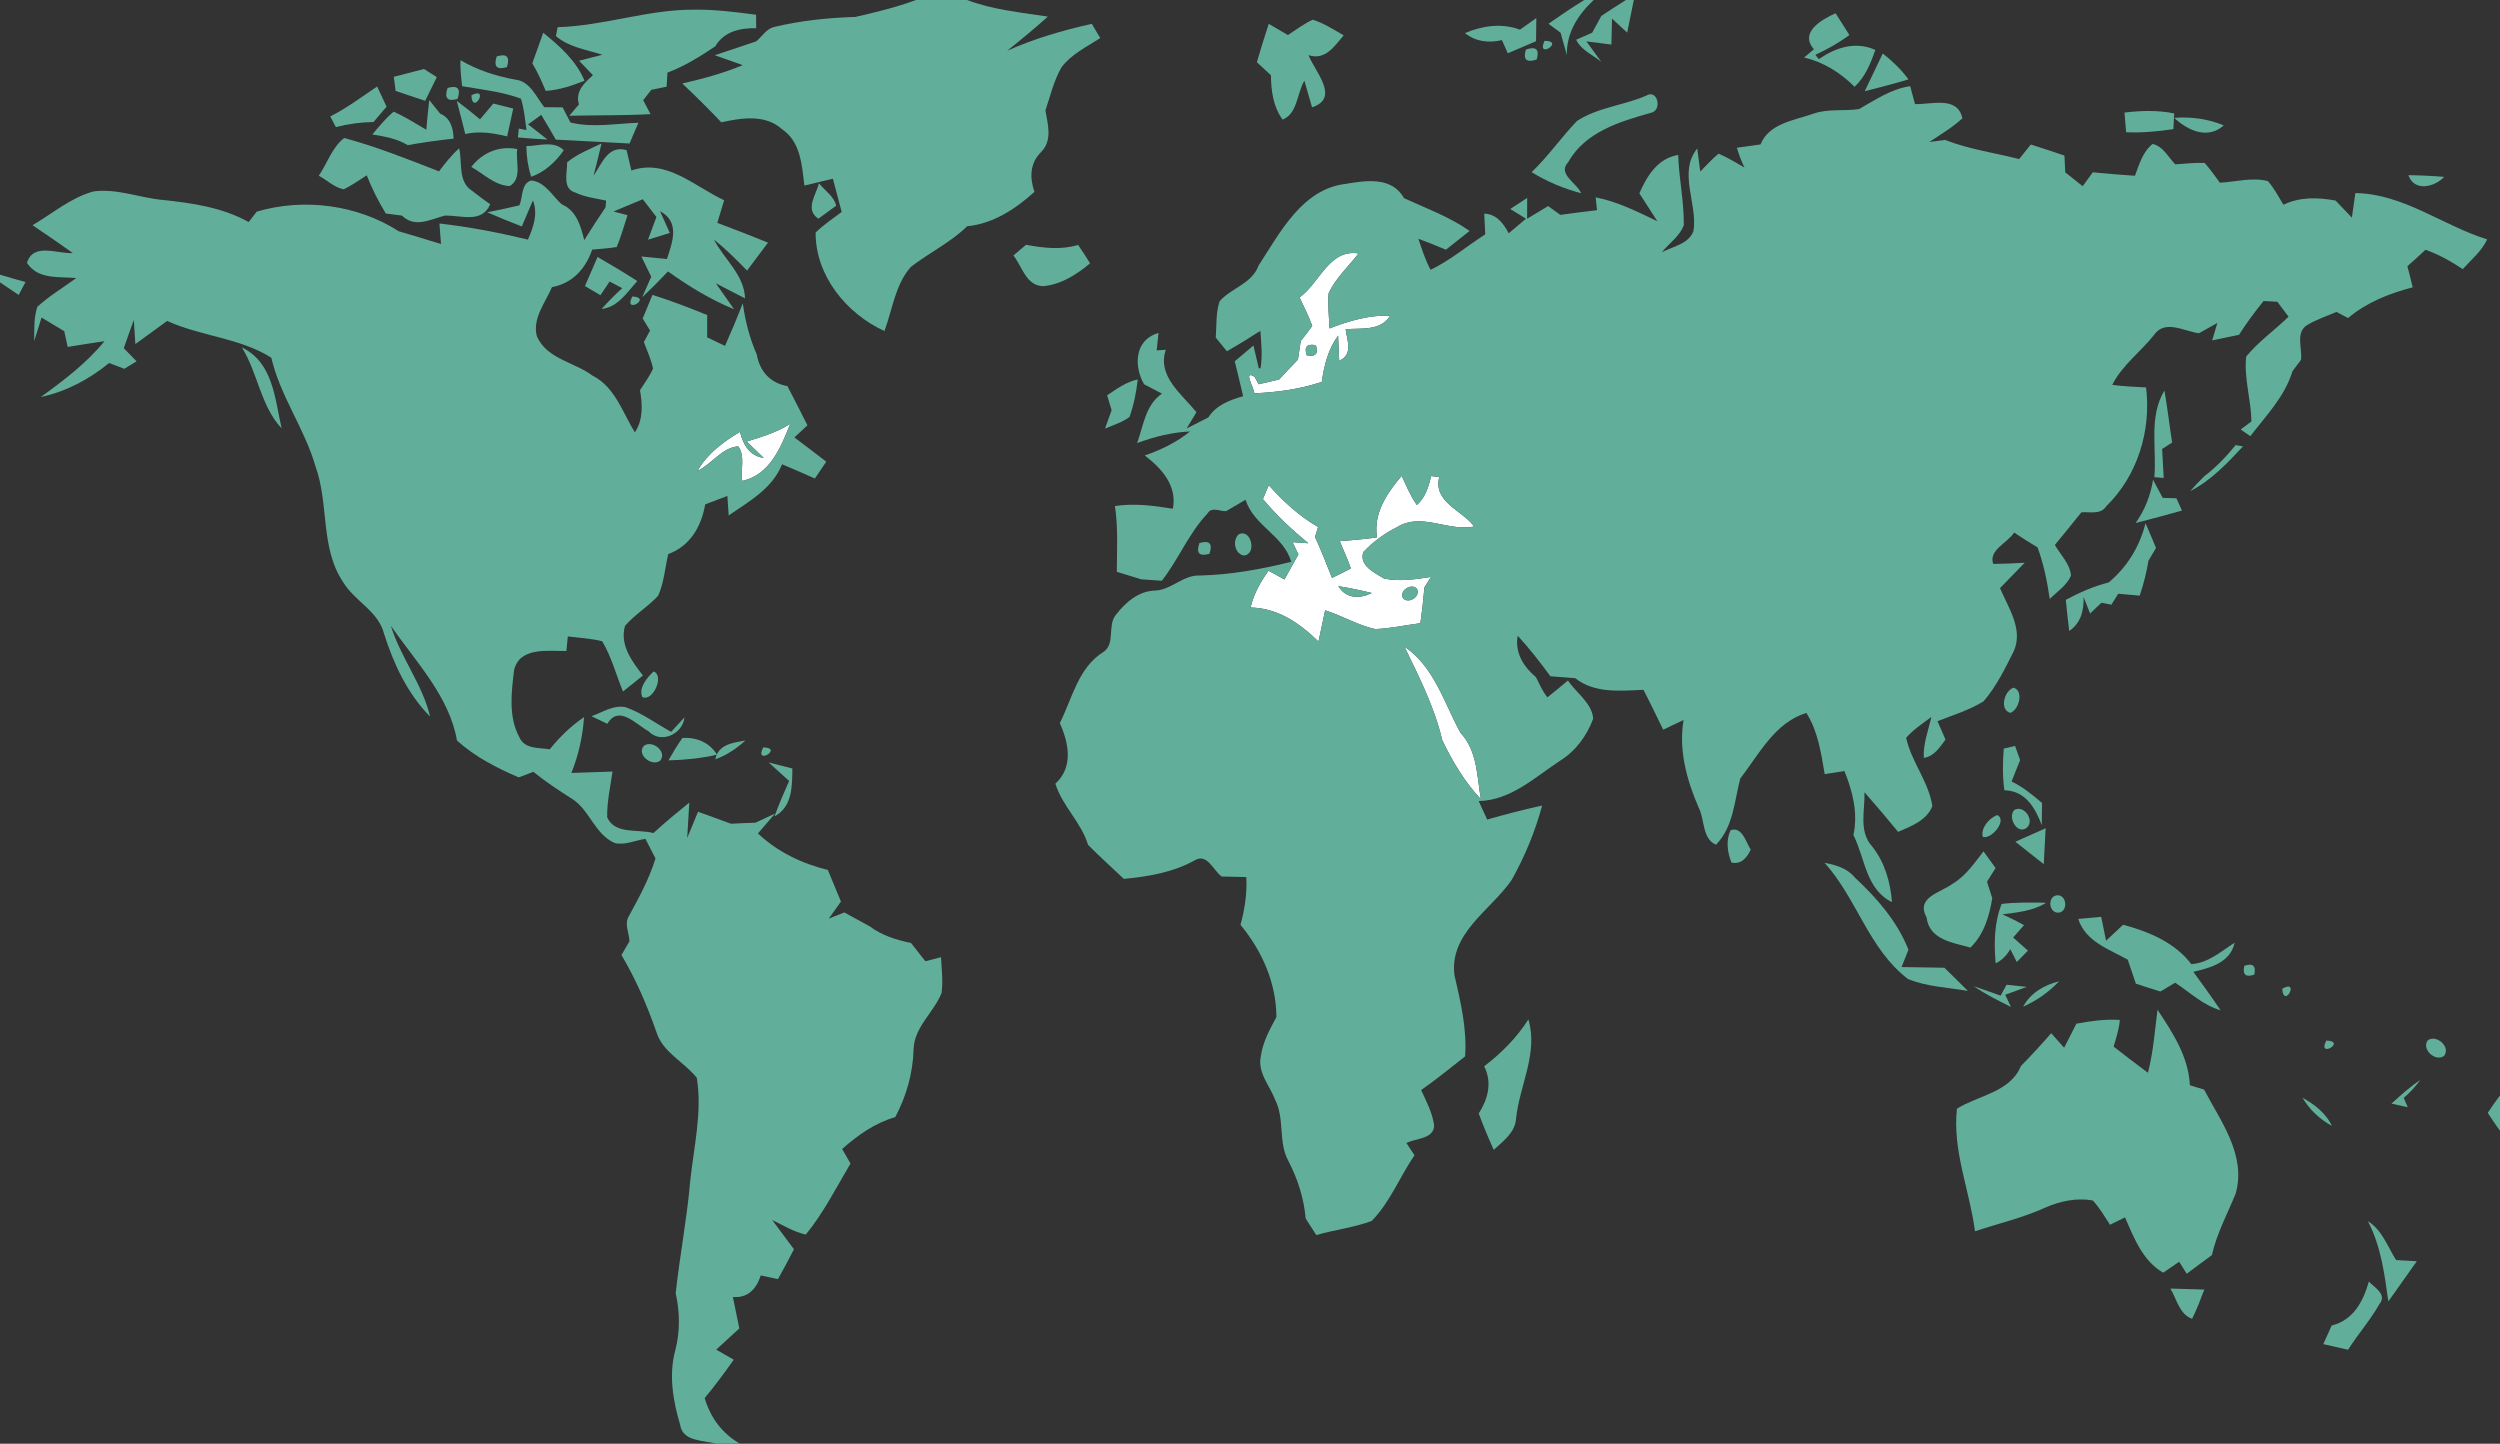 <?xml version="1.0" encoding="UTF-8" ?>
<!DOCTYPE svg PUBLIC "-//W3C//DTD SVG 1.1//EN" "http://www.w3.org/Graphics/SVG/1.1/DTD/svg11.dtd">
<svg width="400pt" height="231pt" viewBox="0 0 400 231" version="1.1" xmlns="http://www.w3.org/2000/svg">
<rect x="0" y="0" width="400" height="231" fill="#333333" stroke="none"/>
<g id="#ffffffff">
<path fill="#ffffff" opacity="1.00" d=" M 207.93 47.59 C 211.18 45.26 212.63 39.82 217.37 40.55 C 215.75 42.65 213.71 44.49 212.58 46.92 C 212.44 48.80 212.63 50.68 212.72 52.55 C 215.82 51.34 219.06 50.38 222.44 50.51 C 220.87 53.01 217.81 52.46 215.30 52.68 C 215.54 54.50 216.53 56.74 214.27 57.72 C 214.23 56.71 214.14 54.70 214.10 53.69 C 212.50 55.86 211.86 58.48 211.48 61.10 C 208.00 62.28 204.35 62.76 200.69 62.93 C 200.64 62.00 198.83 59.11 200.74 60.29 C 200.90 60.58 201.22 61.18 201.38 61.48 C 202.47 61.23 203.57 60.97 204.66 60.72 C 205.65 59.64 206.65 58.58 207.67 57.53 C 207.82 56.53 207.97 55.54 208.12 54.55 C 208.77 53.77 209.38 52.97 209.96 52.14 C 209.38 50.58 208.64 49.10 207.93 47.59 M 209.08 56.85 C 210.50 57.13 210.98 56.60 210.54 55.24 C 209.11 54.95 208.62 55.49 209.08 56.85 Z" />
<path fill="#ffffff" opacity="1.00" d=" M 119.47 70.65 C 121.87 69.89 124.31 69.19 126.44 67.80 C 124.94 71.58 123.20 75.96 118.75 76.95 C 118.47 75.15 119.26 73.01 118.13 71.42 C 115.56 71.56 113.87 74.27 111.59 75.35 C 113.15 72.60 115.72 70.69 118.40 69.10 C 118.91 71.16 119.91 72.94 122.19 73.26 C 121.51 72.61 120.15 71.30 119.47 70.65 Z" />
<path fill="#ffffff" opacity="1.00" d=" M 220.32 85.98 C 219.71 82.13 221.91 78.91 224.26 76.14 C 225.03 77.71 225.67 79.37 226.70 80.80 C 228.05 79.60 228.58 77.88 228.98 76.18 L 230.28 76.31 C 229.28 80.37 233.90 81.59 235.87 84.24 C 231.73 85.10 227.41 81.92 223.56 84.33 C 221.52 85.32 219.69 86.70 218.13 88.33 C 217.40 90.48 219.96 91.67 221.46 92.57 C 223.93 93.08 226.49 92.69 228.96 92.31 C 228.70 92.72 228.17 93.55 227.91 93.97 C 227.75 95.89 227.53 97.80 227.26 99.71 C 224.85 100.02 222.46 100.56 220.03 100.65 C 217.24 100.04 214.74 98.51 212.02 97.65 C 211.67 99.32 211.32 100.98 210.96 102.65 C 207.93 99.71 204.48 97.29 200.09 97.20 C 200.58 95.04 201.69 93.09 202.96 91.31 C 203.60 91.66 204.88 92.36 205.52 92.71 C 206.25 91.37 206.99 90.04 207.75 88.71 C 207.52 88.22 207.05 87.24 206.81 86.75 C 207.44 86.80 208.70 86.88 209.33 86.92 C 206.71 84.77 204.24 82.45 202.06 79.85 C 202.29 79.30 202.76 78.19 203.00 77.63 C 205.31 80.21 207.87 82.58 210.89 84.32 C 210.76 84.72 210.52 85.52 210.40 85.92 C 211.39 88.07 212.26 90.26 213.12 92.46 C 214.14 91.98 215.15 91.48 216.14 90.95 C 215.62 89.47 214.96 88.04 214.36 86.59 C 216.35 86.40 218.34 86.29 220.32 85.98 M 214.13 93.78 C 215.39 95.83 217.56 95.83 219.48 94.88 C 217.71 94.44 215.92 94.07 214.13 93.78 M 224.51 95.75 C 225.43 96.69 227.42 95.35 226.68 94.17 C 225.76 93.23 223.77 94.57 224.51 95.75 Z" />
<path fill="#ffffff" opacity="1.00" d=" M 224.70 103.45 C 229.50 106.70 231.05 112.47 233.69 117.27 C 236.40 120.15 236.30 124.22 236.94 127.87 C 234.33 125.11 232.40 121.83 230.76 118.43 C 229.52 113.15 227.05 108.29 224.70 103.45 Z" />
</g>
<g id="#61af9aff">
<path fill="#61af9a" opacity="1.00" d=" M 146.56 0.00 L 154.73 0.00 C 158.87 1.57 163.30 1.98 167.65 2.66 C 165.55 4.56 163.36 6.35 161.15 8.12 C 165.49 6.18 170.05 4.84 174.69 3.82 C 175.03 4.38 175.70 5.52 176.04 6.09 C 173.88 7.49 171.43 8.66 169.84 10.76 C 168.61 12.91 168.04 15.35 167.27 17.69 C 167.66 19.93 168.41 22.46 166.59 24.31 C 164.78 26.09 164.72 28.39 165.51 30.70 C 162.47 33.44 158.92 35.79 154.74 36.20 C 152.07 38.82 148.66 40.43 145.73 42.71 C 143.22 45.55 142.80 49.52 141.51 52.96 C 135.41 50.19 130.45 44.06 130.50 37.20 C 131.78 35.97 133.25 34.96 134.67 33.91 C 134.21 32.14 133.73 30.36 133.26 28.59 C 131.73 28.95 130.21 29.32 128.70 29.69 C 128.31 26.49 128.12 22.70 125.16 20.70 C 122.46 18.24 118.65 18.86 115.41 19.57 C 113.39 17.44 111.30 15.37 109.16 13.36 C 112.45 12.60 115.72 11.73 118.84 10.42 C 117.35 9.89 115.86 9.37 114.37 8.84 C 116.57 8.09 118.79 7.36 120.99 6.62 C 121.95 5.84 122.63 4.55 123.94 4.30 C 128.16 3.29 132.50 2.84 136.84 2.71 C 140.12 1.97 143.40 1.17 146.56 0.00 Z" />
<path fill="#61af9a" opacity="1.00" d=" M 253.48 0.00 L 254.99 0.00 C 252.49 2.34 250.61 5.25 250.70 8.80 C 250.36 7.61 250.02 6.42 249.69 5.23 C 249.21 4.87 248.24 4.16 247.76 3.80 C 249.63 2.49 251.52 1.20 253.48 0.00 Z" />
<path fill="#61af9a" opacity="1.00" d=" M 260.14 0.00 L 261.41 0.00 C 261.05 1.74 260.70 3.48 260.35 5.22 C 259.74 4.66 258.53 3.53 257.92 2.97 C 257.89 4.01 257.84 6.09 257.82 7.13 C 256.82 7.00 254.82 6.75 253.82 6.62 C 254.41 7.44 255.60 9.07 256.20 9.88 C 254.82 8.79 252.98 8.00 252.18 6.36 C 252.82 6.08 254.11 5.51 254.75 5.23 C 255.24 4.33 255.73 3.43 256.22 2.54 C 257.52 1.69 258.81 0.83 260.14 0.00 Z" />
<path fill="#61af9a" opacity="1.00" d=" M 89.22 4.35 C 96.58 4.14 103.62 1.52 111.00 1.55 C 114.34 1.50 117.66 1.92 120.97 2.36 C 120.97 2.90 120.99 3.97 120.99 4.51 C 118.40 4.47 115.85 5.02 114.44 7.41 C 112.02 9.04 109.53 10.59 106.79 11.62 C 106.75 12.19 106.69 13.31 106.66 13.87 C 106.05 14.00 104.83 14.25 104.21 14.37 C 103.89 14.79 103.23 15.62 102.91 16.03 C 103.20 16.59 103.79 17.70 104.08 18.26 C 99.75 18.50 95.41 18.42 91.08 18.52 C 91.47 18.07 92.24 17.16 92.63 16.71 C 92.01 14.62 93.47 13.29 94.87 12.03 C 94.31 11.45 93.20 10.30 92.65 9.72 C 93.89 9.39 95.14 9.07 96.39 8.76 C 93.86 7.95 91.03 7.57 88.95 5.77 C 89.02 5.41 89.15 4.71 89.22 4.35 Z" />
<path fill="#61af9a" opacity="1.00" d=" M 290.23 7.88 C 287.83 5.17 291.51 3.10 293.69 2.12 C 294.43 3.28 295.16 4.44 295.90 5.60 C 294.21 6.86 292.37 7.89 290.46 8.77 L 291.00 9.46 C 293.73 7.60 296.87 6.55 300.05 7.99 C 299.30 10.15 298.44 12.30 296.73 13.88 C 294.48 11.64 291.77 9.93 288.66 9.20 C 289.05 8.87 289.84 8.21 290.23 7.88 Z" />
<path fill="#61af9a" opacity="1.00" d=" M 206.06 5.61 C 207.36 4.76 208.62 3.82 210.03 3.15 C 211.81 3.70 213.38 4.74 214.99 5.66 C 213.51 7.38 212.04 9.72 209.36 8.82 C 210.37 11.44 214.47 15.68 209.93 17.17 C 209.62 16.10 209.01 13.97 208.70 12.91 C 207.52 14.89 207.60 18.22 205.21 19.13 C 203.72 17.07 203.37 14.53 203.35 12.04 C 202.79 11.52 201.66 10.48 201.10 9.95 C 201.69 7.90 202.33 5.85 203.00 3.82 C 204.02 4.41 205.04 5.01 206.06 5.61 Z" />
<path fill="#61af9a" opacity="1.00" d=" M 243.19 4.75 C 244.06 4.13 244.93 3.51 245.81 2.89 C 245.79 4.12 245.78 5.36 245.77 6.59 C 244.26 7.22 242.75 7.87 241.25 8.52 C 241.01 8.00 240.55 6.94 240.31 6.42 C 238.19 6.90 236.12 6.68 234.39 5.29 C 237.20 4.12 240.27 3.65 243.19 4.75 Z" />
<path fill="#61af9a" opacity="1.00" d=" M 85.17 10.13 C 85.74 8.50 86.32 6.87 86.92 5.24 C 89.56 7.39 92.18 9.68 93.52 12.92 C 91.52 13.72 89.47 14.40 87.31 14.54 C 86.69 13.02 86.01 11.54 85.17 10.13 Z" />
<path fill="#61af9a" opacity="1.00" d=" M 247.13 6.53 C 250.48 6.55 245.70 9.58 247.13 6.53 Z" />
<path fill="#61af9a" opacity="1.00" d=" M 244.14 7.93 C 245.78 7.37 246.35 7.90 245.87 9.52 C 244.23 10.07 243.66 9.54 244.14 7.93 Z" />
<path fill="#61af9a" opacity="1.00" d=" M 79.47 9.03 C 81.08 8.52 81.63 9.09 81.11 10.73 C 79.50 11.23 78.95 10.66 79.47 9.03 Z" />
<path fill="#61af9a" opacity="1.00" d=" M 301.24 8.56 C 302.78 9.76 304.19 11.12 305.36 12.70 C 303.04 13.40 300.70 14.00 298.36 14.59 C 299.32 12.58 300.27 10.57 301.24 8.56 Z" />
<path fill="#61af9a" opacity="1.00" d=" M 73.94 13.79 C 73.78 12.41 73.63 11.03 73.67 9.63 C 76.37 11.21 79.33 12.17 82.40 12.73 C 84.82 12.99 85.76 15.47 87.08 17.15 C 87.82 17.15 89.28 17.17 90.02 17.18 C 90.43 17.98 90.85 18.79 91.27 19.60 C 94.87 20.48 98.52 19.76 102.15 19.64 C 101.68 20.75 101.20 21.85 100.72 22.96 C 96.79 22.75 92.86 22.55 88.93 22.34 C 88.16 21.01 87.40 19.68 86.60 18.37 C 85.89 18.87 85.19 19.38 84.49 19.90 C 85.27 20.51 86.82 21.72 87.60 22.33 C 86.02 22.24 84.44 22.13 82.87 21.99 L 83.01 20.57 L 84.23 20.82 C 84.02 19.13 83.86 17.42 83.35 15.79 C 80.33 14.66 77.10 14.34 73.94 13.79 Z" />
<path fill="#61af9a" opacity="1.00" d=" M 63.01 12.29 C 64.62 11.88 66.22 11.46 67.83 11.04 C 68.34 11.36 69.38 12.02 69.89 12.34 C 69.27 13.60 68.65 14.87 68.03 16.13 C 66.46 15.60 64.88 15.07 63.30 14.55 C 63.23 13.98 63.08 12.85 63.01 12.29 Z" />
<path fill="#61af9a" opacity="1.00" d=" M 71.62 14.07 C 73.24 13.60 73.77 14.19 73.20 15.83 C 71.58 16.29 71.05 15.70 71.62 14.07 Z" />
<path fill="#61af9a" opacity="1.00" d=" M 297.45 17.45 C 300.06 15.98 302.58 14.22 305.63 13.79 C 305.82 14.50 306.21 15.94 306.40 16.65 C 309.05 16.75 313.20 15.29 313.98 18.93 C 312.38 20.41 310.49 21.51 308.70 22.72 C 309.53 22.61 310.36 22.50 311.20 22.39 C 315.02 23.88 319.10 24.44 323.06 25.45 C 323.53 24.87 324.46 23.71 324.93 23.12 C 326.72 23.69 328.52 24.28 330.31 24.89 C 330.34 25.56 330.41 26.91 330.44 27.58 C 331.37 28.32 332.30 29.05 333.23 29.79 C 333.63 29.24 334.44 28.12 334.85 27.57 C 337.09 27.79 339.33 27.98 341.59 28.12 C 342.28 26.31 342.82 24.30 344.42 23.03 C 346.12 23.41 346.91 25.16 348.05 26.30 C 349.61 26.20 351.17 26.00 352.75 26.07 C 353.63 27.07 354.39 28.16 355.18 29.23 C 357.72 29.11 360.34 28.32 362.86 28.98 C 363.86 30.11 364.57 31.47 365.35 32.76 C 367.99 31.48 370.87 31.57 373.69 32.09 C 374.56 33.00 375.43 33.91 376.30 34.82 C 376.49 33.51 376.67 32.20 376.86 30.89 C 384.59 31.01 390.81 36.09 397.95 38.30 C 397.07 40.19 395.40 41.54 394.04 43.06 C 392.16 41.81 390.20 40.71 388.08 39.96 C 387.12 40.85 386.16 41.74 385.18 42.60 C 385.47 43.72 385.78 44.83 386.03 45.97 C 382.29 46.95 378.67 48.37 375.69 50.89 C 375.23 50.64 374.31 50.15 373.85 49.91 C 372.24 50.59 370.57 51.14 369.08 52.05 C 367.25 53.27 368.40 55.78 368.16 57.57 C 367.70 58.17 367.25 58.78 366.80 59.39 C 365.56 63.44 362.58 66.51 360.05 69.78 C 359.53 69.42 359.02 69.07 358.51 68.72 L 360.23 67.43 C 360.18 63.95 359.01 60.54 359.39 57.05 C 361.36 54.64 363.95 52.84 366.17 50.67 C 365.72 50.07 364.82 48.88 364.37 48.28 C 363.82 48.25 362.72 48.19 362.17 48.16 C 360.77 49.90 359.44 51.68 358.24 53.57 C 356.81 53.87 355.38 54.17 353.95 54.46 C 354.16 53.76 354.58 52.37 354.78 51.67 C 353.79 52.22 352.81 52.77 351.83 53.32 C 349.48 53.02 346.41 51.07 344.66 53.57 C 342.51 56.30 339.52 58.45 337.96 61.58 C 339.75 61.82 341.56 61.89 343.37 61.99 C 344.21 68.90 342.02 76.09 337.00 81.00 C 336.10 82.39 334.39 81.86 333.02 81.97 C 331.62 83.72 330.21 85.46 328.78 87.19 C 329.68 88.78 331.21 90.20 331.36 92.11 C 330.67 93.70 329.13 94.65 327.96 95.84 C 327.55 93.03 326.99 90.25 326.01 87.58 C 324.73 86.82 323.49 86.03 322.26 85.21 C 321.22 86.86 318.11 88.03 318.92 90.23 C 320.59 90.21 322.27 90.14 323.95 90.04 C 322.64 91.40 321.32 92.75 320.00 94.10 C 321.34 97.26 323.79 100.74 322.17 104.26 C 320.78 107.02 319.40 109.87 317.36 112.22 C 315.07 113.62 312.48 114.42 310.00 115.39 C 310.42 116.37 310.84 117.36 311.28 118.34 C 310.35 119.57 309.49 121.01 307.81 121.26 C 307.68 119.01 308.53 116.87 309.03 114.71 C 307.62 115.75 306.14 116.72 304.98 118.05 C 305.82 121.89 308.58 125.05 309.18 128.98 C 308.26 131.29 305.80 132.18 303.70 133.10 C 301.94 130.96 300.15 128.84 298.32 126.76 C 298.40 129.64 297.37 132.99 299.50 135.38 C 301.56 137.93 302.45 141.10 302.72 144.34 C 298.52 142.29 298.42 137.31 296.55 133.61 C 297.30 130.10 296.43 126.63 295.11 123.37 C 294.32 123.49 292.74 123.74 291.95 123.86 C 291.38 120.50 290.88 117.01 289.02 114.07 C 283.98 115.60 281.45 120.67 278.44 124.57 C 277.49 128.20 277.35 132.30 274.56 135.15 C 272.31 134.22 272.78 131.06 271.76 129.16 C 269.87 124.74 268.56 120.05 269.37 115.20 C 268.55 115.59 266.92 116.36 266.11 116.75 C 265.09 114.61 264.03 112.48 262.96 110.37 C 259.28 110.53 255.12 110.97 252.04 108.51 C 250.71 108.40 249.38 108.30 248.06 108.20 C 246.42 105.96 244.71 103.75 242.83 101.71 C 242.35 104.45 243.76 106.66 245.76 108.36 C 246.32 109.45 246.79 110.61 247.59 111.57 C 248.71 110.71 249.78 109.79 250.87 108.88 C 252.20 110.88 254.73 112.48 254.91 114.99 C 253.91 117.70 252.10 120.18 249.62 121.71 C 245.57 124.36 241.73 128.06 236.59 128.17 C 237.04 129.15 237.50 130.14 237.95 131.13 C 240.86 130.29 243.79 129.54 246.74 128.89 C 245.62 133.05 243.96 137.08 241.84 140.83 C 238.50 145.65 231.88 149.30 232.71 156.01 C 233.69 160.29 234.73 164.58 234.42 169.02 C 232.10 170.85 229.80 172.71 227.38 174.41 C 228.22 176.22 229.17 178.03 229.46 180.04 C 229.44 182.30 226.50 182.08 225.03 182.89 C 225.46 183.53 225.89 184.18 226.32 184.84 C 223.96 188.28 222.42 192.35 219.47 195.35 C 216.61 196.42 213.54 196.75 210.61 197.61 C 210.04 196.73 209.47 195.85 208.91 194.97 C 208.63 191.74 207.64 188.64 206.15 185.77 C 204.48 182.76 205.58 179.06 204.04 176.00 C 203.18 173.71 201.17 171.62 201.73 169.01 C 202.04 166.73 203.17 164.70 204.23 162.71 C 204.18 157.22 201.94 152.16 198.48 147.98 C 199.16 145.49 199.55 142.92 199.41 140.33 C 198.10 140.30 196.78 140.27 195.47 140.24 C 194.17 139.34 193.19 136.54 191.27 137.59 C 187.76 139.57 183.78 140.25 179.81 140.62 C 177.90 138.81 175.95 137.05 174.09 135.18 C 173.01 131.58 169.98 129.00 168.86 125.39 C 171.76 122.74 171.02 118.92 169.57 115.70 C 171.56 111.75 172.50 106.85 176.51 104.34 C 178.50 103.06 177.16 100.16 178.49 98.44 C 180.08 96.37 182.20 94.50 184.97 94.48 C 187.52 94.29 189.35 91.97 191.97 92.08 C 196.92 91.97 201.79 91.08 206.59 89.89 C 205.40 85.68 200.61 84.15 199.29 79.96 C 198.26 80.57 197.23 81.17 196.20 81.77 C 195.23 81.87 193.85 81.00 193.21 82.15 C 190.18 85.33 188.58 89.49 185.89 92.92 C 184.79 92.84 183.69 92.77 182.60 92.69 C 181.30 92.28 180.00 91.88 178.69 91.49 C 178.70 87.98 178.92 84.45 178.39 80.97 C 181.49 80.49 184.59 80.90 187.66 81.40 C 188.38 77.70 185.87 74.96 183.16 72.87 C 185.77 71.99 188.26 70.76 190.41 69.03 C 187.50 69.17 184.67 69.88 181.94 70.89 C 182.95 68.11 183.27 64.78 185.92 62.98 C 184.97 62.47 184.01 61.97 183.05 61.48 C 181.37 58.53 181.53 54.36 185.36 53.27 C 185.28 53.97 185.14 55.37 185.07 56.07 C 185.43 56.04 186.17 55.98 186.53 55.96 C 185.09 60.17 189.10 63.07 191.43 65.95 C 191.04 66.60 190.25 67.91 189.86 68.56 C 191.02 67.98 192.18 67.39 193.33 66.79 C 194.59 64.81 196.76 64.01 198.90 63.39 C 198.47 61.53 198.02 59.67 197.56 57.81 C 198.56 56.97 199.55 56.13 200.55 55.28 C 200.76 56.20 201.20 58.02 201.41 58.94 L 201.69 58.92 C 202.01 56.93 201.81 54.92 201.66 52.93 C 199.90 54.07 198.12 55.17 196.30 56.20 C 195.85 55.66 194.96 54.56 194.52 54.01 C 194.67 52.07 194.51 50.05 195.15 48.18 C 197.03 46.06 200.32 45.39 201.37 42.49 C 204.82 37.19 208.38 30.19 215.39 29.41 C 218.69 28.84 222.72 28.28 224.65 31.71 C 228.20 33.34 231.92 34.69 235.14 36.95 C 233.88 37.95 232.62 38.95 231.35 39.95 C 229.89 39.34 228.42 38.75 226.94 38.20 C 227.50 39.89 228.05 41.59 228.89 43.17 C 232.04 41.66 234.71 39.37 237.64 37.50 C 237.60 36.67 237.52 35.01 237.48 34.18 C 239.45 34.25 240.54 35.73 241.39 37.33 C 242.31 36.55 243.23 35.77 244.16 34.99 C 243.53 34.60 242.27 33.83 241.64 33.44 C 242.31 33.00 243.67 32.11 244.35 31.67 C 244.35 32.50 244.34 34.16 244.34 35.00 C 245.46 34.32 246.58 33.64 247.70 32.97 C 248.19 33.32 249.16 34.02 249.65 34.38 C 251.60 34.11 253.56 33.86 255.52 33.63 C 255.47 33.12 255.36 32.09 255.31 31.58 C 258.81 32.25 261.99 33.88 265.18 35.40 C 264.23 33.90 263.26 32.42 262.30 30.93 C 263.54 28.11 265.22 25.35 268.51 24.79 C 268.62 28.54 269.45 32.24 269.41 36.00 C 268.79 37.80 267.04 38.91 265.89 40.37 C 267.64 39.43 270.15 39.07 270.95 36.99 C 271.68 32.61 268.44 27.63 271.56 23.76 C 271.68 24.69 271.92 26.53 272.04 27.45 C 272.99 26.47 273.92 25.47 274.97 24.58 C 276.41 25.20 277.75 26.02 279.11 26.80 C 278.61 25.79 278.22 24.72 277.90 23.64 C 279.16 23.46 280.42 23.29 281.68 23.11 C 283.05 19.73 287.04 19.28 290.07 18.21 C 292.45 17.35 295.01 17.82 297.45 17.45 M 207.93 47.59 C 208.64 49.10 209.38 50.58 209.96 52.14 C 209.38 52.97 208.77 53.77 208.12 54.55 C 207.97 55.54 207.82 56.53 207.67 57.53 C 206.65 58.58 205.65 59.64 204.66 60.72 C 203.57 60.97 202.47 61.23 201.38 61.48 C 201.22 61.18 200.90 60.58 200.74 60.29 C 198.83 59.11 200.64 62.00 200.69 62.93 C 204.35 62.76 208.00 62.28 211.48 61.10 C 211.86 58.48 212.50 55.86 214.10 53.69 C 214.14 54.70 214.23 56.71 214.27 57.72 C 216.53 56.74 215.54 54.50 215.30 52.68 C 217.81 52.46 220.87 53.01 222.44 50.51 C 219.06 50.38 215.82 51.34 212.72 52.55 C 212.63 50.68 212.44 48.80 212.58 46.92 C 213.71 44.49 215.75 42.65 217.37 40.55 C 212.63 39.82 211.18 45.26 207.93 47.59 M 220.32 85.98 C 218.34 86.29 216.35 86.40 214.36 86.59 C 214.96 88.04 215.62 89.47 216.14 90.95 C 215.15 91.48 214.14 91.98 213.12 92.46 C 212.26 90.26 211.39 88.07 210.40 85.92 C 210.52 85.52 210.76 84.72 210.89 84.32 C 207.87 82.58 205.31 80.21 203.00 77.63 C 202.76 78.19 202.29 79.30 202.06 79.85 C 204.24 82.45 206.71 84.77 209.33 86.92 C 208.70 86.88 207.44 86.80 206.81 86.75 C 207.05 87.24 207.52 88.22 207.75 88.71 C 206.99 90.04 206.25 91.37 205.52 92.71 C 204.88 92.36 203.60 91.66 202.96 91.31 C 201.69 93.09 200.58 95.04 200.09 97.20 C 204.48 97.29 207.93 99.71 210.96 102.65 C 211.32 100.98 211.67 99.32 212.02 97.65 C 214.74 98.51 217.24 100.04 220.03 100.65 C 222.46 100.56 224.85 100.02 227.26 99.71 C 227.53 97.80 227.75 95.89 227.91 93.97 C 228.17 93.55 228.70 92.72 228.96 92.31 C 226.49 92.69 223.93 93.08 221.46 92.57 C 219.96 91.67 217.40 90.48 218.13 88.33 C 219.69 86.70 221.52 85.32 223.56 84.33 C 227.41 81.92 231.73 85.10 235.87 84.24 C 233.90 81.59 229.28 80.37 230.28 76.31 L 228.98 76.18 C 228.58 77.88 228.05 79.60 226.70 80.80 C 225.67 79.37 225.03 77.71 224.26 76.14 C 221.91 78.91 219.71 82.13 220.32 85.98 M 224.70 103.45 C 227.05 108.29 229.52 113.15 230.76 118.43 C 232.40 121.83 234.33 125.11 236.94 127.87 C 236.30 124.22 236.40 120.15 233.69 117.27 C 231.05 112.47 229.50 106.70 224.70 103.45 Z" />
<path fill="#61af9a" opacity="1.00" d=" M 52.84 18.63 C 55.49 17.29 57.88 15.50 60.34 13.84 C 60.72 14.65 61.47 16.26 61.85 17.07 C 61.15 17.89 60.45 18.70 59.76 19.52 C 57.73 19.56 55.71 19.82 53.74 20.33 C 53.51 19.91 53.06 19.06 52.84 18.63 Z" />
<path fill="#61af9a" opacity="1.00" d=" M 75.42 15.25 C 78.41 13.70 75.60 18.58 75.42 15.25 Z" />
<path fill="#61af9a" opacity="1.00" d=" M 263.36 15.32 C 265.25 14.16 266.01 17.69 264.14 18.05 C 259.13 19.46 253.61 21.11 250.88 25.99 C 249.15 27.84 252.35 29.32 252.98 30.92 C 250.19 30.16 247.51 29.07 245.06 27.54 C 247.71 25.02 249.79 21.99 252.31 19.36 C 255.63 17.18 259.75 16.88 263.36 15.32 Z" />
<path fill="#61af9a" opacity="1.00" d=" M 68.21 20.76 C 68.34 19.17 68.50 17.59 68.68 16.01 C 69.11 16.55 69.97 17.63 70.41 18.17 C 72.10 18.90 72.50 20.48 72.58 22.18 C 70.12 22.44 67.67 22.79 65.23 23.22 C 63.51 22.17 61.53 21.84 59.57 21.51 C 60.65 20.25 61.69 18.94 62.98 17.87 C 64.81 18.67 66.48 19.77 68.21 20.76 Z" />
<path fill="#61af9a" opacity="1.00" d=" M 73.08 16.14 C 74.35 17.08 75.59 18.08 76.80 19.10 C 77.51 18.26 78.22 17.41 78.93 16.57 C 79.73 16.77 81.32 17.17 82.12 17.37 C 81.80 18.85 81.47 20.34 81.14 21.82 C 78.95 21.30 76.68 20.92 74.44 21.44 C 74.02 19.67 73.54 17.91 73.08 16.14 Z" />
<path fill="#61af9a" opacity="1.00" d=" M 339.92 18.01 C 342.57 17.70 345.24 17.60 347.87 18.15 C 347.84 18.78 347.78 20.03 347.74 20.66 C 345.24 21.03 342.71 21.27 340.18 21.16 C 340.12 20.38 339.99 18.80 339.92 18.01 Z" />
<path fill="#61af9a" opacity="1.00" d=" M 347.89 18.86 C 350.59 18.65 353.29 19.02 355.80 20.06 C 353.24 22.36 350.04 20.89 347.89 18.86 Z" />
<path fill="#61af9a" opacity="1.00" d=" M 51.01 28.11 C 52.36 26.14 53.15 23.55 55.07 22.08 C 60.23 23.47 65.25 25.47 70.24 27.42 C 71.22 26.12 72.24 24.82 73.46 23.73 C 74.00 25.98 73.23 29.02 75.47 30.48 C 76.44 31.24 77.42 31.98 78.43 32.69 C 77.07 35.81 73.80 34.41 71.17 34.50 C 68.84 35.09 66.40 36.54 64.32 34.50 C 63.67 34.42 62.38 34.25 61.73 34.16 C 60.54 32.22 59.51 30.18 58.68 28.05 C 57.48 28.83 56.29 29.65 55.01 30.29 C 53.49 30.00 52.33 28.83 51.01 28.11 Z" />
<path fill="#61af9a" opacity="1.00" d=" M 84.22 23.38 C 86.18 23.36 88.60 22.44 90.20 24.03 C 88.96 25.87 87.07 27.59 84.98 28.28 C 84.49 26.70 84.23 25.07 84.22 23.38 Z" />
<path fill="#61af9a" opacity="1.00" d=" M 75.40 26.71 C 77.20 24.40 79.84 23.29 82.76 23.85 C 82.44 25.80 83.63 28.53 81.56 29.77 C 79.17 29.69 77.38 27.80 75.40 26.71 Z" />
<path fill="#61af9a" opacity="1.00" d=" M 90.74 25.97 C 92.36 24.62 94.36 23.87 96.24 22.96 C 95.84 24.69 95.41 26.41 94.96 28.13 C 96.31 26.17 97.28 23.17 100.25 24.02 C 100.44 24.83 100.83 26.46 101.02 27.28 C 106.65 25.34 111.13 29.85 115.86 32.04 C 115.50 33.25 115.13 34.45 114.77 35.66 C 117.49 36.67 120.19 37.73 122.88 38.82 C 121.77 40.31 120.65 41.80 119.53 43.29 C 117.84 41.55 116.12 39.85 114.23 38.32 C 115.86 41.49 119.06 43.94 119.21 47.74 C 117.64 46.94 116.08 46.14 114.53 45.32 C 115.26 46.36 116.72 48.44 117.45 49.48 C 113.68 47.93 110.19 45.80 106.88 43.43 C 105.54 44.85 104.16 46.24 102.74 47.58 C 103.22 46.48 103.71 45.38 104.20 44.28 C 103.67 43.20 103.14 42.12 102.62 41.04 C 103.64 41.14 105.69 41.34 106.71 41.44 C 107.60 38.71 108.84 35.53 105.60 33.78 C 105.99 34.65 106.78 36.40 107.17 37.27 C 106.01 37.63 104.84 37.99 103.68 38.35 C 104.12 37.14 104.57 35.93 105.03 34.72 C 104.30 33.77 103.58 32.82 102.85 31.88 C 101.29 32.54 99.72 33.17 98.16 33.84 L 100.40 34.43 C 99.83 36.13 99.38 37.88 98.66 39.53 C 97.36 39.73 96.05 39.82 94.75 39.94 C 93.69 43.01 91.60 45.33 88.32 45.94 C 87.25 48.42 85.16 50.95 85.89 53.78 C 87.46 57.44 91.91 57.93 94.82 60.11 C 98.42 61.93 99.60 65.99 101.58 69.18 C 102.93 67.12 102.80 64.75 102.40 62.43 C 103.12 61.30 103.93 60.21 104.49 58.99 C 104.18 57.51 103.54 56.13 103.02 54.73 C 103.27 54.27 103.76 53.35 104.01 52.89 C 103.72 52.41 103.12 51.45 102.83 50.96 C 103.35 49.70 103.87 48.44 104.39 47.18 C 107.36 48.12 110.27 49.22 113.15 50.41 C 113.15 51.60 113.15 52.79 113.15 53.98 C 114.10 54.43 115.05 54.88 116.00 55.34 C 117.01 53.09 117.96 50.82 118.85 48.53 C 119.23 51.35 119.94 54.12 121.09 56.74 C 121.57 59.45 123.24 61.28 125.99 61.78 C 127.08 63.86 128.13 65.95 129.19 68.05 C 128.67 68.53 127.62 69.51 127.10 69.99 C 128.81 71.27 130.51 72.56 132.20 73.87 C 131.59 74.77 130.98 75.67 130.38 76.56 C 128.64 75.78 126.88 75.02 125.13 74.28 C 123.58 78.18 119.86 80.21 116.59 82.47 C 116.54 81.69 116.43 80.13 116.38 79.35 C 115.19 79.80 114.01 80.25 112.83 80.70 C 112.21 84.24 110.44 87.35 106.92 88.65 C 106.40 90.86 106.24 93.20 105.32 95.29 C 103.71 97.08 101.58 98.30 100.01 100.12 C 99.11 103.15 101.12 105.84 102.87 108.08 C 101.80 108.93 100.74 109.79 99.68 110.64 C 98.57 107.96 97.85 105.10 96.35 102.60 C 94.55 102.15 92.69 102.05 90.85 101.83 C 90.80 102.41 90.68 103.58 90.62 104.16 C 87.72 104.19 83.14 103.47 82.26 107.20 C 81.82 110.73 81.32 114.71 83.10 117.96 C 83.95 119.91 86.24 119.60 87.96 119.89 C 89.54 117.92 91.35 116.16 93.45 114.74 C 93.23 117.81 92.57 120.82 91.42 123.67 C 93.61 123.59 95.81 123.51 98.00 123.45 C 97.66 125.88 97.10 128.31 97.15 130.78 C 98.40 133.57 102.12 132.61 104.55 133.29 C 106.40 131.58 108.34 129.99 110.29 128.41 C 110.21 129.83 110.03 132.66 109.95 134.08 C 110.54 132.68 111.12 131.28 111.69 129.88 C 113.45 130.51 115.21 131.15 116.97 131.80 C 118.27 131.73 119.57 131.67 120.88 131.63 C 121.92 131.13 122.97 130.64 124.02 130.16 C 123.11 131.24 122.19 132.29 121.27 133.35 C 124.41 136.32 128.29 138.16 132.46 139.20 C 133.15 140.88 133.84 142.57 134.55 144.25 C 133.90 145.16 133.25 146.07 132.60 146.98 C 133.22 146.74 134.47 146.24 135.09 145.99 C 136.44 146.73 137.80 147.46 139.15 148.21 C 141.09 149.66 143.40 150.40 145.76 150.87 C 146.52 151.84 147.29 152.82 148.05 153.80 C 148.68 153.64 149.93 153.31 150.56 153.15 C 150.66 155.05 150.91 156.97 150.65 158.88 C 149.40 162.01 146.26 164.34 146.17 167.90 C 146.07 171.71 145.02 175.38 143.24 178.74 C 139.99 179.67 137.23 181.63 134.74 183.84 C 135.08 184.42 135.74 185.58 136.08 186.16 C 133.80 190.01 131.77 194.05 128.93 197.53 C 127.00 197.11 125.31 196.04 123.55 195.20 C 124.72 196.75 125.88 198.31 127.03 199.88 C 126.22 201.49 125.36 203.08 124.47 204.66 C 123.78 204.51 122.40 204.22 121.72 204.07 C 121.03 206.23 119.64 207.72 117.26 207.52 C 117.60 209.19 117.94 210.87 118.29 212.55 C 117.05 213.68 115.82 214.80 114.59 215.94 C 115.29 216.34 116.70 217.15 117.40 217.55 C 115.92 219.65 114.39 221.71 112.75 223.69 C 113.64 226.80 115.58 229.40 118.41 231.00 L 114.63 231.00 C 112.59 230.42 109.21 230.69 108.83 227.98 C 107.68 224.13 106.97 219.98 108.05 216.03 C 108.83 213.04 108.78 209.93 108.11 206.92 C 108.76 200.94 109.91 195.02 110.43 189.02 C 111.00 183.53 112.38 177.96 111.49 172.46 C 109.45 169.87 105.97 168.37 104.99 165.02 C 103.50 160.79 101.73 156.66 99.43 152.80 C 99.86 152.07 100.28 151.35 100.71 150.62 C 100.69 149.33 99.87 147.89 100.57 146.67 C 102.21 143.66 103.87 140.65 104.88 137.35 C 104.34 136.31 103.80 135.26 103.27 134.22 C 101.66 134.44 100.02 135.27 98.38 134.89 C 95.16 133.52 94.35 129.56 91.48 127.78 C 89.37 126.45 87.28 125.07 85.34 123.49 C 84.55 123.79 83.77 124.08 82.99 124.38 C 79.46 122.86 75.99 121.08 73.12 118.49 C 71.87 111.35 66.52 105.90 62.54 100.12 C 64.10 105.21 67.59 109.47 68.82 114.66 C 65.20 110.99 63.00 106.28 61.46 101.43 C 60.55 97.77 56.74 96.20 54.90 93.14 C 51.20 87.63 52.67 80.59 50.46 74.56 C 48.72 68.54 44.83 63.37 43.41 57.23 C 38.32 54.03 32.13 53.81 26.74 51.35 C 25.05 52.60 23.36 53.82 21.66 55.05 C 21.60 54.08 21.47 52.16 21.41 51.20 C 20.86 52.70 20.33 54.20 19.81 55.71 C 20.49 56.41 21.17 57.11 21.85 57.81 C 21.36 58.11 20.38 58.71 19.89 59.01 C 19.08 58.70 18.27 58.39 17.46 58.08 C 14.27 60.69 10.58 62.66 6.53 63.52 C 10.20 60.87 13.83 58.12 16.72 54.59 C 14.75 54.87 12.79 55.19 10.83 55.51 C 10.69 54.88 10.42 53.62 10.28 52.99 C 9.07 52.27 7.86 51.54 6.65 50.81 C 6.35 51.75 5.76 53.63 5.47 54.56 C 5.50 52.73 5.38 50.84 5.98 49.08 C 7.89 47.34 10.12 46.01 12.20 44.49 C 9.46 44.23 6.06 44.77 4.32 42.06 C 5.29 38.76 9.21 40.65 11.66 40.49 C 9.53 38.97 7.37 37.49 5.20 36.03 C 8.41 34.17 11.32 31.62 14.96 30.63 C 18.71 30.12 22.33 31.65 26.03 31.99 C 30.76 32.49 35.57 33.18 39.79 35.53 C 40.11 35.11 40.76 34.28 41.08 33.86 C 48.64 31.64 57.16 32.75 63.80 37.00 C 66.06 37.67 68.31 38.34 70.56 39.04 C 70.50 38.22 70.37 36.58 70.31 35.76 C 75.08 36.30 79.81 37.21 84.47 38.34 C 85.34 36.34 86.11 34.24 85.27 32.06 C 84.83 33.10 83.93 35.18 83.49 36.23 C 81.63 35.51 79.79 34.77 77.97 33.97 C 79.69 33.63 81.39 33.26 83.09 32.86 C 83.69 31.58 83.33 29.37 84.99 28.88 C 87.21 29.08 88.36 31.35 89.88 32.69 C 92.25 33.71 92.90 36.13 93.48 38.42 C 94.58 36.65 95.72 34.90 96.89 33.17 C 96.91 32.90 96.96 32.36 96.98 32.09 C 95.33 31.74 93.61 31.54 92.06 30.81 C 89.91 30.20 90.78 27.61 90.74 25.97 M 119.47 70.65 C 120.15 71.30 121.51 72.61 122.19 73.26 C 119.91 72.94 118.91 71.16 118.40 69.10 C 115.72 70.69 113.15 72.60 111.59 75.35 C 113.87 74.27 115.56 71.56 118.13 71.42 C 119.26 73.01 118.47 75.15 118.75 76.95 C 123.20 75.96 124.94 71.58 126.44 67.80 C 124.31 69.19 121.87 69.89 119.47 70.65 Z" />
<path fill="#61af9a" opacity="1.00" d=" M 385.34 28.03 C 387.25 28.05 389.16 28.14 391.07 28.30 C 389.51 29.94 386.30 30.73 385.34 28.03 Z" />
<path fill="#61af9a" opacity="1.00" d=" M 131.04 29.32 C 131.95 30.50 133.44 31.38 133.79 32.91 C 133.08 33.43 131.65 34.47 130.94 34.99 C 128.72 33.53 130.58 31.15 131.04 29.32 Z" />
<path fill="#61af9a" opacity="1.00" d=" M 164.16 39.17 C 166.92 39.67 169.77 40.02 172.50 39.19 C 173.15 40.16 173.80 41.12 174.41 42.13 C 172.29 43.91 169.77 45.53 166.95 45.78 C 164.20 45.79 163.54 42.63 162.15 40.87 C 162.65 40.44 163.66 39.59 164.16 39.17 Z" />
<path fill="#61af9a" opacity="1.00" d=" M 93.59 45.77 C 94.26 44.22 94.94 42.67 95.61 41.12 C 97.76 42.36 99.89 43.63 101.97 44.97 C 100.32 46.76 98.92 49.13 96.25 49.44 C 97.29 48.27 98.39 47.16 99.56 46.11 C 98.88 45.75 98.21 45.40 97.54 45.04 C 97.17 45.59 96.43 46.68 96.07 47.23 C 95.45 46.86 94.21 46.14 93.59 45.77 Z" />
<path fill="#61af9a" opacity="1.00" d=" M 0.00 43.95 C 1.35 44.37 2.72 44.75 4.08 45.13 C 3.81 45.65 3.27 46.68 2.99 47.19 C 1.99 46.53 0.99 45.86 0.00 45.18 L 0.00 43.95 Z" />
<path fill="#61af9a" opacity="1.00" d=" M 101.18 47.43 C 104.50 47.64 99.61 50.41 101.18 47.43 Z" />
<path fill="#61af9a" opacity="1.00" d=" M 209.08 56.85 C 208.62 55.49 209.11 54.95 210.54 55.24 C 210.98 56.60 210.50 57.13 209.08 56.85 Z" />
<path fill="#61af9a" opacity="1.00" d=" M 38.70 55.59 C 43.71 58.01 43.97 63.79 45.06 68.54 C 41.69 64.94 41.27 59.71 38.70 55.59 Z" />
<path fill="#61af9a" opacity="1.00" d=" M 177.14 63.24 C 178.68 62.23 180.20 61.09 182.04 60.71 C 181.81 62.75 181.41 64.78 180.72 66.72 C 179.54 67.58 178.12 68.01 176.80 68.58 C 177.07 67.85 177.60 66.37 177.86 65.63 C 177.62 64.84 177.38 64.04 177.14 63.24 Z" />
<path fill="#61af9a" opacity="1.00" d=" M 344.70 76.35 C 345.09 71.74 343.77 66.67 346.31 62.49 C 346.79 65.25 347.11 68.04 347.54 70.81 C 347.14 71.07 346.34 71.58 345.94 71.83 C 346.02 73.38 346.10 74.92 346.19 76.47 L 344.70 76.35 Z" />
<path fill="#61af9a" opacity="1.00" d=" M 357.70 71.22 C 358.00 71.27 358.59 71.37 358.88 71.42 C 356.36 74.12 353.77 76.88 350.43 78.58 C 351.15 77.76 351.89 76.97 352.68 76.21 C 354.56 74.77 356.21 73.06 357.70 71.22 Z" />
<path fill="#61af9a" opacity="1.00" d=" M 341.70 83.68 C 343.18 81.61 344.09 79.26 344.49 76.76 C 344.87 77.49 345.64 78.93 346.03 79.66 C 346.58 79.68 347.68 79.71 348.23 79.73 C 348.45 80.22 348.89 81.20 349.11 81.69 C 346.65 82.40 344.17 83.04 341.70 83.68 Z" />
<path fill="#61af9a" opacity="1.00" d=" M 198.18 85.50 C 200.18 84.47 201.18 88.71 199.01 88.88 C 197.54 88.63 197.15 86.44 198.18 85.50 Z" />
<path fill="#61af9a" opacity="1.00" d=" M 337.39 93.19 C 340.35 90.72 342.35 87.45 343.28 83.71 C 343.85 85.02 344.42 86.34 344.96 87.67 C 344.66 88.19 344.05 89.21 343.75 89.72 C 343.45 91.62 342.96 93.48 342.35 95.30 C 341.49 95.23 339.77 95.08 338.91 95.00 C 338.64 95.44 338.09 96.31 337.82 96.75 C 337.42 96.67 336.62 96.52 336.22 96.44 C 335.61 97.01 335.01 97.58 334.42 98.16 C 334.16 97.50 333.63 96.18 333.37 95.52 C 333.44 97.68 332.94 99.69 331.07 100.96 C 330.87 99.30 330.69 97.63 330.53 95.97 C 332.71 94.80 334.98 93.80 337.39 93.19 Z" />
<path fill="#61af9a" opacity="1.00" d=" M 191.91 86.88 C 193.54 86.42 194.07 86.99 193.51 88.61 C 191.88 89.07 191.34 88.50 191.91 86.88 Z" />
<path fill="#61af9a" opacity="1.00" d=" M 214.13 93.78 C 215.92 94.07 217.71 94.44 219.48 94.88 C 217.56 95.83 215.39 95.83 214.13 93.78 Z" />
<path fill="#61af9a" opacity="1.00" d=" M 224.51 95.75 C 223.77 94.57 225.76 93.23 226.68 94.17 C 227.42 95.35 225.43 96.69 224.51 95.75 Z" />
<path fill="#61af9a" opacity="1.00" d=" M 104.58 107.44 C 106.34 108.07 104.49 112.32 102.77 111.53 C 102.13 110.05 103.56 108.39 104.58 107.44 Z" />
<path fill="#61af9a" opacity="1.00" d=" M 322.19 110.03 C 323.85 110.57 323.04 113.59 321.63 114.06 C 319.86 113.53 320.69 110.47 322.19 110.03 Z" />
<path fill="#61af9a" opacity="1.00" d=" M 107.07 112.26 C 107.61 112.81 107.61 112.81 107.07 112.26 Z" />
<path fill="#61af9a" opacity="1.00" d=" M 94.64 114.59 C 96.40 113.99 98.13 112.74 100.09 113.15 C 102.71 114.07 104.96 115.77 107.38 117.10 C 107.91 116.52 108.97 115.36 109.51 114.78 C 109.26 117.46 105.73 119.08 103.77 117.00 C 101.77 115.93 99.03 112.69 97.17 115.81 C 96.32 115.41 95.48 115.00 94.64 114.59 Z" />
<path fill="#61af9a" opacity="1.00" d=" M 109.20 118.07 C 111.41 117.93 113.55 118.80 114.72 120.75 C 112.17 121.33 109.56 121.60 106.95 121.66 C 107.66 120.44 108.35 119.21 109.20 118.07 Z" />
<path fill="#61af9a" opacity="1.00" d=" M 114.45 121.49 C 114.94 119.06 117.29 118.85 119.27 118.47 C 117.85 119.76 116.26 120.85 114.45 121.49 Z" />
<path fill="#61af9a" opacity="1.00" d=" M 103.01 119.34 C 104.35 118.32 106.80 120.26 105.64 121.70 C 104.32 122.73 101.79 120.75 103.01 119.34 Z" />
<path fill="#61af9a" opacity="1.00" d=" M 122.11 119.58 C 125.47 119.66 120.61 122.57 122.11 119.58 Z" />
<path fill="#61af9a" opacity="1.00" d=" M 320.60 119.77 C 321.05 119.66 321.96 119.45 322.41 119.35 C 322.61 119.91 323.02 121.05 323.22 121.62 C 322.75 122.75 322.30 123.90 321.85 125.05 C 323.67 125.89 325.20 127.19 326.73 128.48 C 326.70 129.66 326.69 130.85 326.69 132.03 C 325.62 129.23 324.07 126.52 320.70 126.44 C 320.39 124.22 320.43 121.99 320.60 119.77 Z" />
<path fill="#61af9a" opacity="1.00" d=" M 122.98 121.99 C 124.25 122.30 125.51 122.63 126.78 122.96 C 126.74 125.84 126.80 129.05 123.92 130.63 C 124.62 128.70 125.43 126.82 126.26 124.95 C 125.17 123.95 124.07 122.97 122.98 121.99 Z" />
<path fill="#61af9a" opacity="1.00" d=" M 322.27 129.62 C 323.75 128.67 325.60 131.19 324.33 132.40 C 322.81 133.68 321.17 130.82 322.27 129.62 Z" />
<path fill="#61af9a" opacity="1.00" d=" M 319.55 130.41 C 321.23 131.18 318.66 134.35 317.24 133.90 C 316.89 132.47 318.26 130.90 319.55 130.41 Z" />
<path fill="#61af9a" opacity="1.00" d=" M 276.88 132.84 C 278.77 132.18 279.34 134.76 280.12 135.94 C 279.51 137.21 278.61 138.37 277.03 138.00 C 276.37 136.33 276.13 134.52 276.88 132.84 Z" />
<path fill="#61af9a" opacity="1.00" d=" M 322.46 134.68 C 324.07 133.96 325.69 133.24 327.30 132.52 C 327.21 134.44 327.11 136.35 327.00 138.26 C 325.47 137.08 323.97 135.87 322.46 134.68 Z" />
<path fill="#61af9a" opacity="1.00" d=" M 312.43 141.39 C 314.52 140.16 315.89 138.09 317.36 136.22 C 318.00 137.11 318.65 137.99 319.29 138.88 C 318.95 139.43 318.26 140.53 317.92 141.08 C 318.19 141.95 318.47 142.83 318.76 143.71 C 318.28 146.62 317.45 149.48 315.27 151.61 C 312.47 150.83 308.68 150.36 308.25 146.79 C 306.49 143.52 310.46 142.87 312.43 141.39 Z" />
<path fill="#61af9a" opacity="1.00" d=" M 291.93 138.05 C 293.73 138.39 295.58 138.92 296.78 140.41 C 300.30 143.69 303.56 147.42 305.35 151.95 C 305.08 152.65 304.53 154.03 304.25 154.73 C 306.53 154.74 308.81 154.82 311.10 154.84 C 312.36 156.07 313.62 157.29 314.86 158.55 C 311.66 157.98 308.28 157.89 305.26 156.63 C 299.00 151.85 297.10 143.77 291.93 138.05 Z" />
<path fill="#61af9a" opacity="1.00" d=" M 329.23 143.24 C 330.79 143.28 330.88 146.01 329.27 146.03 C 327.70 145.98 327.61 143.28 329.23 143.24 Z" />
<path fill="#61af9a" opacity="1.00" d=" M 320.26 144.63 C 322.62 144.34 325.01 144.40 327.39 144.44 C 325.28 145.75 322.79 145.99 320.39 146.29 C 321.56 146.82 322.71 147.40 323.84 148.02 C 323.26 148.68 322.68 149.34 322.10 150.00 C 322.69 150.52 323.88 151.57 324.47 152.10 C 324.03 152.55 323.13 153.46 322.69 153.92 C 322.34 153.23 321.99 152.54 321.65 151.86 C 321.08 152.87 320.30 153.63 319.31 154.14 C 319.02 150.96 319.07 147.63 320.26 144.63 Z" />
<path fill="#61af9a" opacity="1.00" d=" M 332.52 147.03 C 333.44 146.94 335.27 146.78 336.19 146.69 C 336.44 147.96 336.70 149.24 336.97 150.51 C 337.88 149.66 338.79 148.81 339.70 147.96 C 343.79 149.05 347.97 150.79 350.61 154.26 C 353.32 154.09 355.36 152.23 357.54 150.83 C 356.84 154.03 353.68 154.84 350.93 155.49 C 352.42 157.52 353.89 159.56 355.30 161.65 C 352.49 160.84 350.40 158.79 348.03 157.23 C 347.44 157.58 346.25 158.29 345.66 158.64 C 344.34 158.24 343.04 157.82 341.74 157.39 C 341.30 156.11 340.87 154.83 340.44 153.55 C 337.43 151.86 333.69 150.66 332.52 147.03 Z" />
<path fill="#61af9a" opacity="1.00" d=" M 359.09 154.53 C 360.46 154.06 360.99 154.53 360.69 155.94 C 359.31 156.41 358.78 155.94 359.09 154.53 Z" />
<path fill="#61af9a" opacity="1.00" d=" M 321.05 157.56 C 322.12 157.66 323.19 157.78 324.27 157.90 C 323.12 158.33 321.98 158.75 320.84 159.16 C 321.07 159.65 321.52 160.62 321.75 161.11 C 319.72 160.10 317.68 159.08 315.81 157.80 C 316.88 158.17 319.03 158.92 320.10 159.30 C 320.34 158.86 320.81 157.99 321.05 157.56 Z" />
<path fill="#61af9a" opacity="1.00" d=" M 323.70 161.07 C 324.89 158.86 327.08 157.60 329.46 157.00 C 327.83 158.73 325.86 160.11 323.70 161.07 Z" />
<path fill="#61af9a" opacity="1.00" d=" M 365.16 158.19 C 368.08 156.57 365.38 161.53 365.16 158.19 Z" />
<path fill="#61af9a" opacity="1.00" d=" M 345.20 161.56 C 347.64 165.24 350.16 169.07 350.38 173.64 C 350.95 173.81 352.09 174.15 352.65 174.33 C 355.33 179.45 359.44 184.82 357.71 190.97 C 356.38 194.23 354.68 197.35 353.90 200.82 C 352.55 201.80 351.21 202.79 349.88 203.80 C 349.58 203.32 348.97 202.36 348.67 201.88 C 347.81 202.46 346.96 203.04 346.11 203.63 C 342.81 201.70 341.45 198.09 340.00 194.78 C 339.20 195.17 338.40 195.56 337.60 195.96 C 336.72 194.63 335.94 193.22 334.84 192.07 C 332.23 191.61 329.58 192.18 327.20 193.24 C 323.59 194.87 319.73 195.76 316.00 197.00 C 315.14 190.43 312.37 184.13 313.11 177.39 C 316.56 175.24 321.65 174.75 323.34 170.57 C 325.02 168.87 326.63 167.11 328.19 165.31 C 328.71 165.89 329.75 167.05 330.26 167.64 C 330.92 166.36 331.57 165.08 332.22 163.79 C 334.51 163.37 336.83 163.03 339.17 163.19 C 339.07 164.66 338.58 166.05 338.18 167.46 C 339.99 168.88 341.82 170.26 343.67 171.64 C 344.53 168.34 344.77 164.93 345.20 161.56 Z" />
<path fill="#61af9a" opacity="1.00" d=" M 237.47 170.61 C 240.21 168.49 242.68 166.05 244.54 163.10 C 246.15 168.50 243.13 173.64 242.57 178.95 C 242.44 181.22 240.50 182.57 239.00 183.98 C 238.13 182.07 237.33 180.13 236.60 178.16 C 238.08 175.82 238.78 173.22 237.47 170.61 Z" />
<path fill="#61af9a" opacity="1.00" d=" M 372.22 166.48 C 375.56 166.64 370.66 169.44 372.22 166.48 Z" />
<path fill="#61af9a" opacity="1.00" d=" M 388.45 166.45 C 389.80 165.44 392.18 167.52 391.05 168.94 C 389.68 169.98 387.37 167.85 388.45 166.45 Z" />
<path fill="#61af9a" opacity="1.00" d=" M 382.64 176.58 C 384.10 175.24 385.58 173.91 387.24 172.80 C 386.47 173.87 385.59 174.82 384.59 175.66 C 384.75 176.04 385.08 176.79 385.24 177.16 C 384.59 177.02 383.29 176.73 382.64 176.58 Z" />
<path fill="#61af9a" opacity="1.00" d=" M 368.40 175.64 C 370.33 176.70 372.13 178.10 373.11 180.14 C 371.15 179.09 369.53 177.54 368.40 175.64 Z" />
<path fill="#61af9a" opacity="1.00" d=" M 398.04 178.06 C 398.66 177.11 399.31 176.18 400.00 175.27 L 400.00 180.92 C 399.31 179.98 398.66 179.03 398.04 178.06 Z" />
<path fill="#61af9a" opacity="1.00" d=" M 378.86 195.39 C 381.16 196.83 382.00 199.43 383.37 201.61 C 384.20 201.66 385.86 201.75 386.69 201.80 C 385.15 203.92 383.68 206.10 382.13 208.22 C 381.52 203.82 380.96 199.39 378.86 195.39 Z" />
<path fill="#61af9a" opacity="1.00" d=" M 347.26 206.17 C 349.07 206.23 350.88 206.29 352.69 206.33 C 352.08 207.90 351.50 209.50 350.73 211.01 C 348.68 210.26 348.27 207.84 347.26 206.17 Z" />
<path fill="#61af9a" opacity="1.00" d=" M 373.07 212.08 C 376.54 211.23 378.12 208.22 379.02 205.04 C 379.93 206.05 381.99 207.07 380.69 208.68 C 379.24 211.25 377.26 213.47 375.69 215.96 C 374.36 215.66 373.04 215.35 371.73 215.06 C 372.17 214.06 372.61 213.07 373.07 212.08 Z" />
</g>
</svg>
